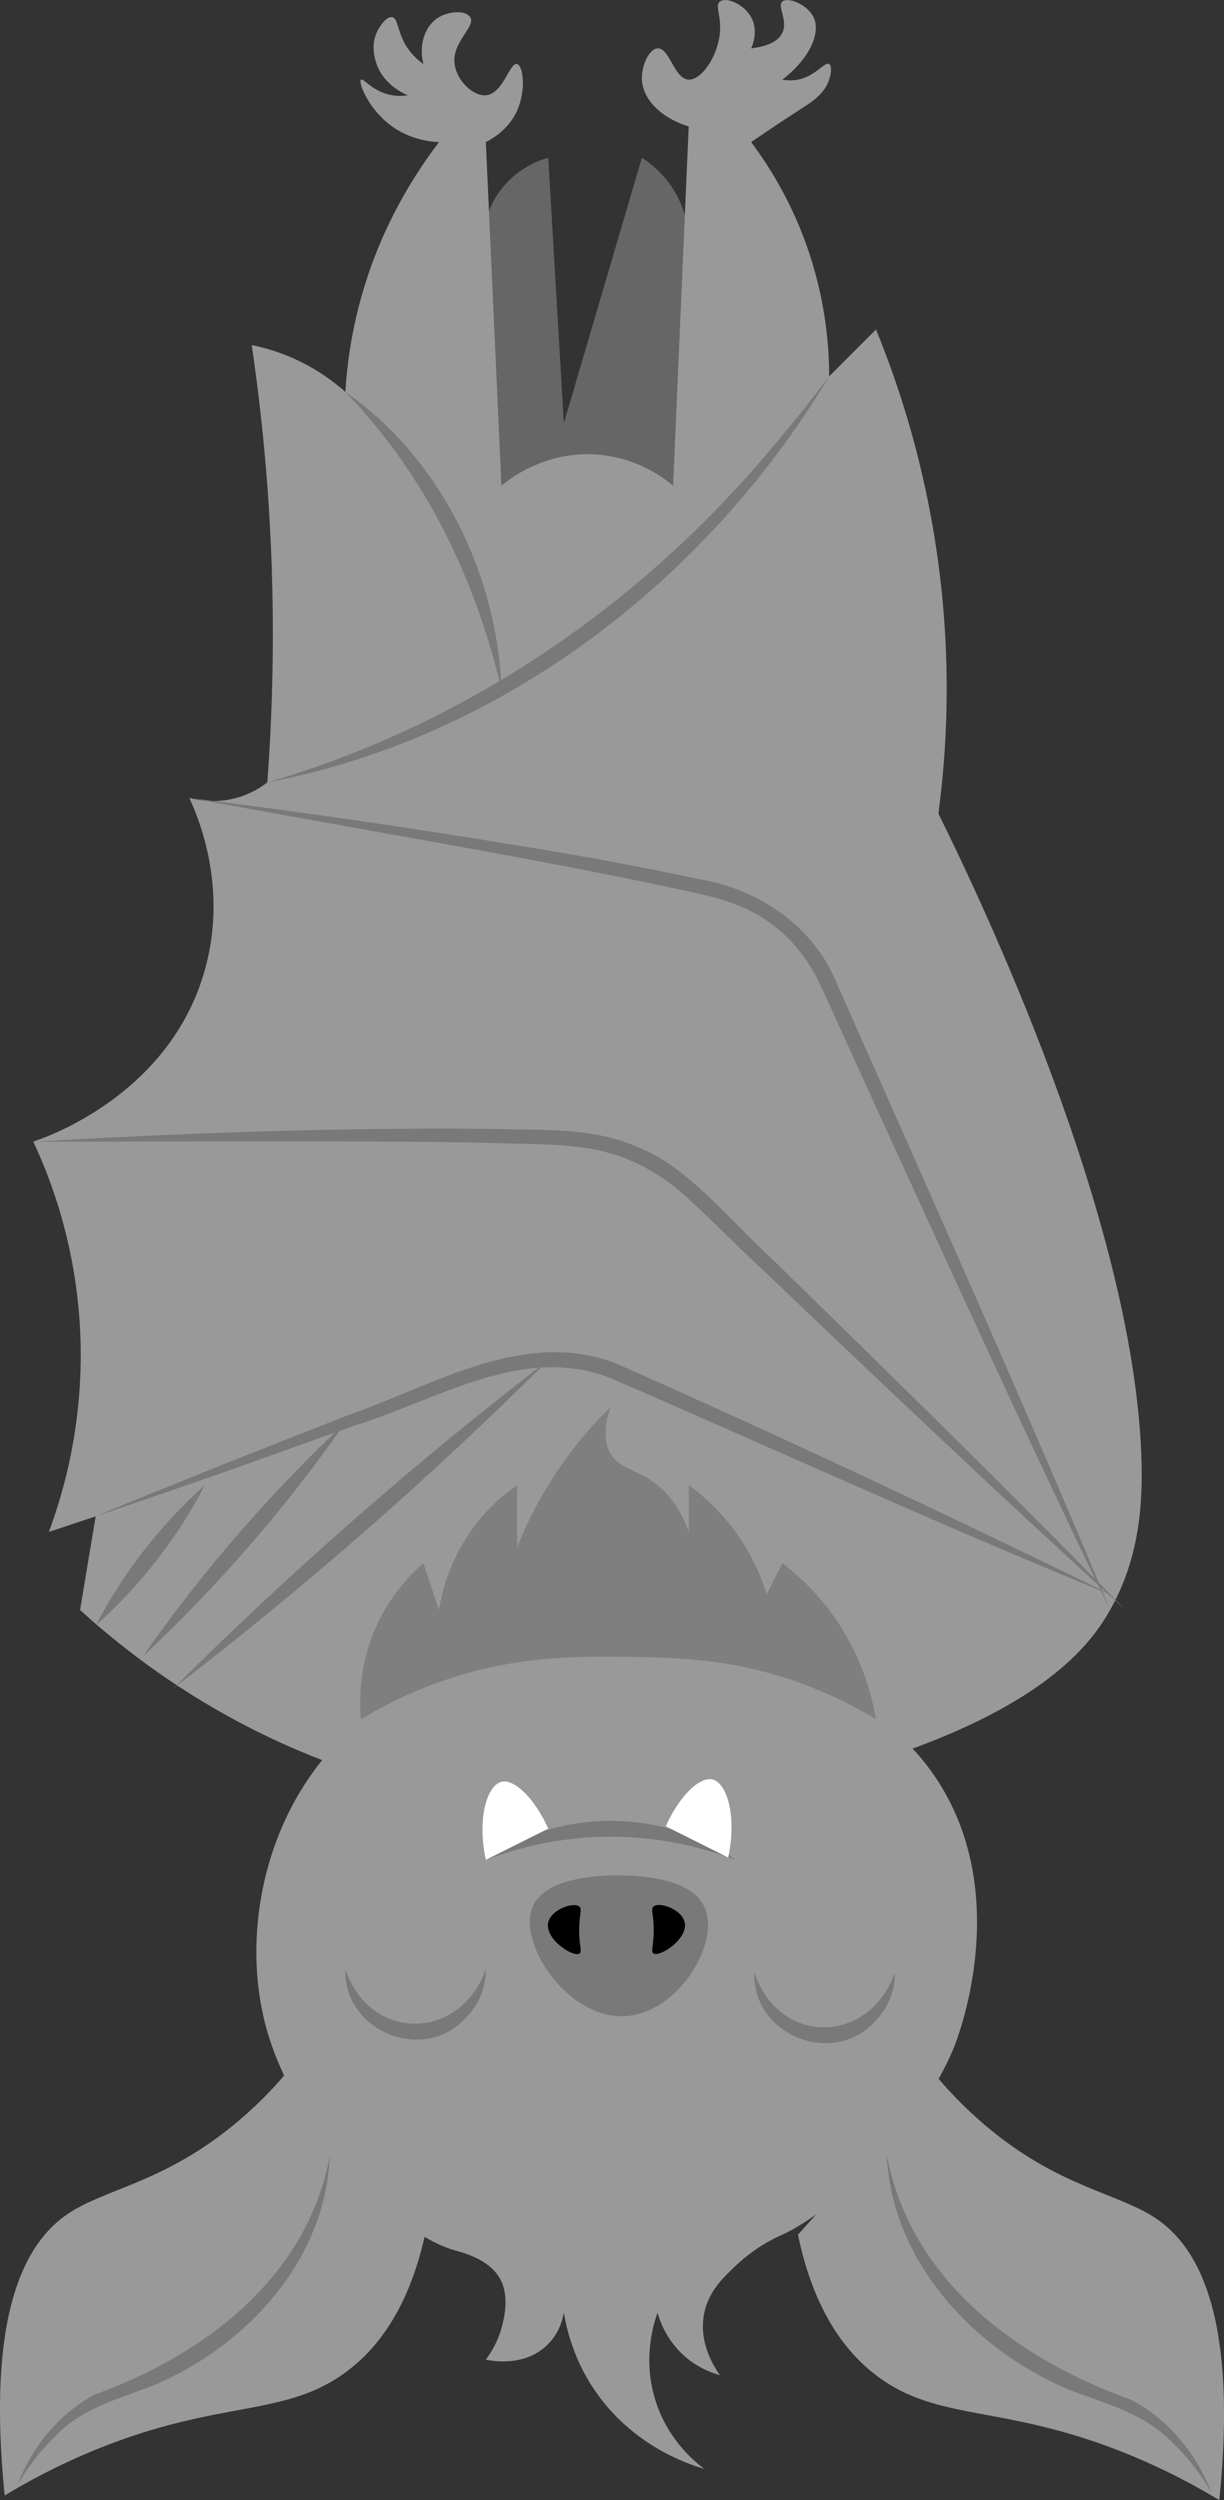 <?xml version="1.0" encoding="UTF-8"?>
<svg id="Layer_2" data-name="Layer 2" xmlns="http://www.w3.org/2000/svg" viewBox="0 0 78.43 160.1">
  <rect x="0" y="0" width="78.43" height="160.1" fill="#333333" stroke="none"/>
  <defs>
    <style>
      .cls-1 {
        fill: #fff;
      }

      .cls-2 {
        fill: #666;
      }

      .cls-3 {
        fill: #999;
      }

      .cls-4 {
        fill: #79797a;
      }

      .cls-5 {
        fill: #7f7f7f;
      }
    </style>
  </defs>
  <g id="Layer_1-2" data-name="Layer 1">
    <g>
      <path class="cls-2" d="M31.13,14.1c.14-.5.42-1.25,1-2,1.06-1.36,2.44-1.84,3-2,.33,5.67.67,11.33,1,17,1.67-5.67,3.33-11.33,5-17,.55.36,1.36.99,2,2,.78,1.22.93,2.4,1,3,.28,2.33-.01,9.04-1,18-3.67-.67-7.33-1.33-11-2-.33-5.67-.67-11.33-1-17Z"/>
      <path class="cls-3" d="M28.13,9.1c-1.62,2.13-3.75,5.48-5,10-.62,2.23-.9,4.28-1,6-.68-.61-1.67-1.36-3-2-1.14-.55-2.19-.84-3-1,.42,2.84.76,5.84,1,9,.52,6.95.42,13.33,0,19-.4.31-1.07.75-2,1-1.34.36-2.47.14-3,0,.61,1.31,2.47,5.74,1,11-2.26,8.08-10.33,10.79-11,11,1.15,2.45,2.72,6.62,3,12,.3,5.81-1.03,10.4-2,13,1-.33,2-.67,3-1-.33,2-.67,4-1,6,3.34,3.03,7.96,6.44,14,9,17.85,7.57,33.98,1.8,39,0,9.15-3.28,11.86-6.97,13-9,1.85-3.28,2.13-6.68,2-10-.61-15.37-10.41-35.76-13-41,.54-4.04.86-9.56,0-16-.83-6.22-2.48-11.3-4-15l-3,3c0-1.8-.2-4.24-1-7-1.06-3.65-2.75-6.33-4-8,1.33-.91,2.35-1.58,3-2,.92-.59,1.69-1.07,2-2,.13-.39.19-.89,0-1-.29-.17-.86.78-2,1-.41.08-.76.04-1,0,1.73-1.33,2.49-2.98,2-4-.4-.83-1.65-1.31-2-1-.35.3.38,1.2,0,2-.31.66-1.21.9-2,1,.06-.13.5-1.1,0-2-.47-.85-1.6-1.31-2-1-.34.26.1.9,0,2-.13,1.47-1.16,3.03-2,3-.94-.04-1.22-2.06-2-2-.55.04-1.04,1.11-1,2,.06,1.28,1.25,2.46,3,3-.33,7.67-.67,15.33-1,23-.59-.49-2.36-1.85-5-2-3.26-.19-5.49,1.58-6,2-.33-7.33-.67-14.67-1-22,.45-.23,1.46-.82,2-2,.59-1.31.4-2.9,0-3-.48-.12-.88,1.91-2,2-.83.07-1.87-.95-2-2-.18-1.44,1.38-2.38,1-3-.27-.44-1.32-.4-2,0-.88.51-1.32,1.72-1,3-.27-.19-.66-.51-1-1-.69-1.01-.59-1.92-1-2-.37-.07-.81.58-1,1-.39.89-.08,1.77,0,2,.47,1.33,1.73,1.89,2,2-.26.04-.6.07-1,0-1.24-.21-1.85-1.12-2-1-.19.15.46,1.9,2,3,1.12.8,2.32.97,3,1Z"/>
      <path class="cls-4" d="M22.13,25.1c6.08,4.21,9.73,11.68,10,19-1.72-7.15-4.86-13.68-10-19h0Z"/>
      <path class="cls-4" d="M17.13,50.1c12.71-3.68,24.02-11.41,32.45-21.57,1.24-1.43,2.4-2.92,3.55-4.43-7.79,13.02-20.96,23.16-36,26h0Z"/>
      <path class="cls-4" d="M71.13,103.1c-5.54-11.41-13.16-28.17-18.5-39.89-.73-1.61-1.81-3.04-3.23-4.07-1.41-1.06-3.1-1.58-4.88-1.97-7.14-1.56-14.37-2.83-21.57-4.12,0,0-10.82-1.95-10.82-1.95,7.28.9,14.53,1.96,21.77,3.16,3.62.59,7.23,1.25,10.83,2.03,3.72.57,7.32,2.94,8.81,6.5,5.23,11.82,12.73,28.52,17.59,40.31h0Z"/>
      <path class="cls-4" d="M72.13,103.1c-7.26-6.58-16.13-14.98-23.26-21.79-1.37-1.24-4.39-4.33-5.78-5.42-.68-.51-1.41-.97-2.17-1.34l.21.05c-.19,0-.31-.11-.47-.17-2.85-1.34-6.06-1.11-9.15-1.24-6.65-.17-22.53-.07-29.38-.08,9.79-.56,19.59-.92,29.39-.82,3.08.11,6.32-.14,9.23,1.12.16.07.41.16.57.24-.03-.02-.13-.05-.19-.04l.21.05c2.93,1.3,5.79,4.85,8.14,6.97,7.07,6.89,15.79,15.44,22.65,22.48h0Z"/>
      <path class="cls-3" d="M60.13,133.1c.63.75,1.63,1.84,3,3,4.72,4,8.55,4.32,11,6,2.7,1.85,5.18,6.34,4,18-1.33-.8-3.37-1.94-6-3-7.92-3.19-12.03-1.97-16-5-1.79-1.37-3.94-3.9-5-9"/>
      <path class="cls-3" d="M18.3,132.8c-.63.75-1.63,1.84-3,3-4.72,4-8.55,4.32-11,6-2.7,1.85-5.18,6.34-4,18,1.33-.8,3.37-1.94,6-3,7.92-3.19,12.03-1.97,16-5,1.79-1.37,3.94-3.9,5-9"/>
      <path class="cls-4" d="M71.13,102.1c-10.76-4.38-21.41-9.26-32.05-13.87-5.65-2.18-11.13,1.47-16.45,3.09,0,0-8.23,2.94-8.23,2.94-2.76.95-5.5,1.92-8.27,2.84,2.69-1.13,5.4-2.2,8.1-3.3l8.13-3.2c5.45-1.89,11.14-5.53,17.05-3.32,10.69,4.73,21.22,9.68,31.72,14.81h0Z"/>
      <path class="cls-3" d="M38.13,106.1c-4.86.12-11.06.28-16,5-5.23,4.99-6.77,12.91-5,19,1.89,6.51,8.13,12.91,12,14,.51.15,2.35.58,3,2,.52,1.14.12,2.56,0,3-.26.93-.7,1.6-1,2,.15.04,2.47.57,4-1,.71-.72.92-1.57,1-2,.2,1.18.68,3.08,2,5,2.38,3.47,5.84,4.66,7,5-.65-.49-2.18-1.76-3-4-1.04-2.83-.25-5.3,0-6,.16.56.64,1.94,2,3,.75.58,1.5.86,2,1-.32-.45-1.41-2.08-1-4,.29-1.38,1.21-2.25,2-3,1.36-1.29,2.72-1.88,3-2,2.77-1.24,8.58-6.15,11-12,.2-.49,3.78-9.53-1-17-5.39-8.42-17.11-8.13-22-8Z"/>
      <path class="cls-4" d="M22.13,126.1c1.59,4.7,7.36,4.61,9,0,.03,1.12-.44,2.27-1.28,3.12-2.7,2.95-7.86.86-7.72-3.12h0Z"/>
      <path class="cls-4" d="M48.34,126.33c1.59,4.7,7.36,4.61,9,0,.03,1.12-.44,2.27-1.28,3.12-2.7,2.95-7.86.86-7.72-3.12h0Z"/>
      <path class="cls-4" d="M31.13,119.1c4.6-3.33,11.4-3.33,16,0-5.25-1.98-10.75-1.98-16,0h0Z"/>
      <path class="cls-1" d="M31.13,119.1c-.58-2.73.11-4.78,1-5,.82-.2,2.13,1.05,3,3-.67.33-1.33.67-2,1s-1.33.67-2,1Z"/>
      <path class="cls-1" d="M46.66,118.95c.58-2.73-.11-4.78-1-5-.82-.2-2.13,1.05-3,3,.67.33,1.33.67,2,1s1.33.67,2,1Z"/>
      <path class="cls-4" d="M34.13,122.1c-.99,2.35,2.27,7.27,6,7,3.4-.25,6.06-4.74,5-7-.84-1.8-3.91-1.95-5-2-.44-.02-5.07-.2-6,2Z"/>
      <path d="M37.13,122.1c.15.14.05.35,0,1-.1,1.35.22,1.86,0,2-.41.26-2.25-.94-2-2,.2-.84,1.64-1.33,2-1Z"/>
      <path d="M41.87,122.09c-.15.14-.05.35,0,1,.1,1.35-.22,1.86,0,2,.41.26,2.25-.94,2-2-.2-.84-1.64-1.33-2-1Z"/>
      <path class="cls-4" d="M21.13,138.1c-.28,6.61-5.29,12.08-11.17,14.6-2.38.95-4.77,1.48-6.54,3.44-.91.86-1.64,1.88-2.3,2.97.92-2.36,2.6-4.52,4.95-5.77,7.04-2.56,13.58-7.47,15.05-15.23h0Z"/>
      <path class="cls-4" d="M56.82,137.98c1.51,8.05,8.36,13.07,15.65,15.69,2.44,1.27,4.19,3.49,5.16,5.93-.68-1.12-1.45-2.18-2.39-3.06-1.84-2.01-4.32-2.56-6.78-3.53-6.08-2.57-11.33-8.19-11.64-15.02h0Z"/>
      <path class="cls-5" d="M23.13,110.1c-.1-1.1-.17-3.43,1-6,.92-2.01,2.2-3.31,3-4,.33,1,.67,2,1,3,.17-1.09.63-3.02,2-5,1.03-1.48,2.18-2.43,3-3v4c.47-1.2,1.12-2.56,2-4,1.32-2.16,2.77-3.8,4-5-.35,1-.52,2.12,0,3,.61,1.02,1.73.97,3,2,.78.63,1.51,1.57,2,3v-3c.83.6,1.96,1.57,3,3,1.11,1.53,1.69,2.99,2,4,.33-.67.67-1.33,1-2,.91.69,1.99,1.67,3,3,2.03,2.68,2.73,5.42,3,7-.95-.58-2.3-1.32-4-2-4.67-1.88-8.63-1.96-12-2-3.53-.04-7.91-.05-13,2-1.72.69-3.08,1.44-4,2Z"/>
      <path class="cls-4" d="M6.13,104.1c1.79-3.42,4.13-6.43,7-9-1.78,3.42-4.13,6.42-7,9h0Z"/>
      <path class="cls-4" d="M22.13,91.1c-3.81,5.45-8.15,10.45-13,15,3.81-5.45,8.15-10.45,13-15h0Z"/>
      <path class="cls-4" d="M11.13,108.1c7.52-7.49,15.58-14.54,24-21-7.53,7.49-15.58,14.54-24,21h0Z"/>
    </g>
  </g>
</svg>